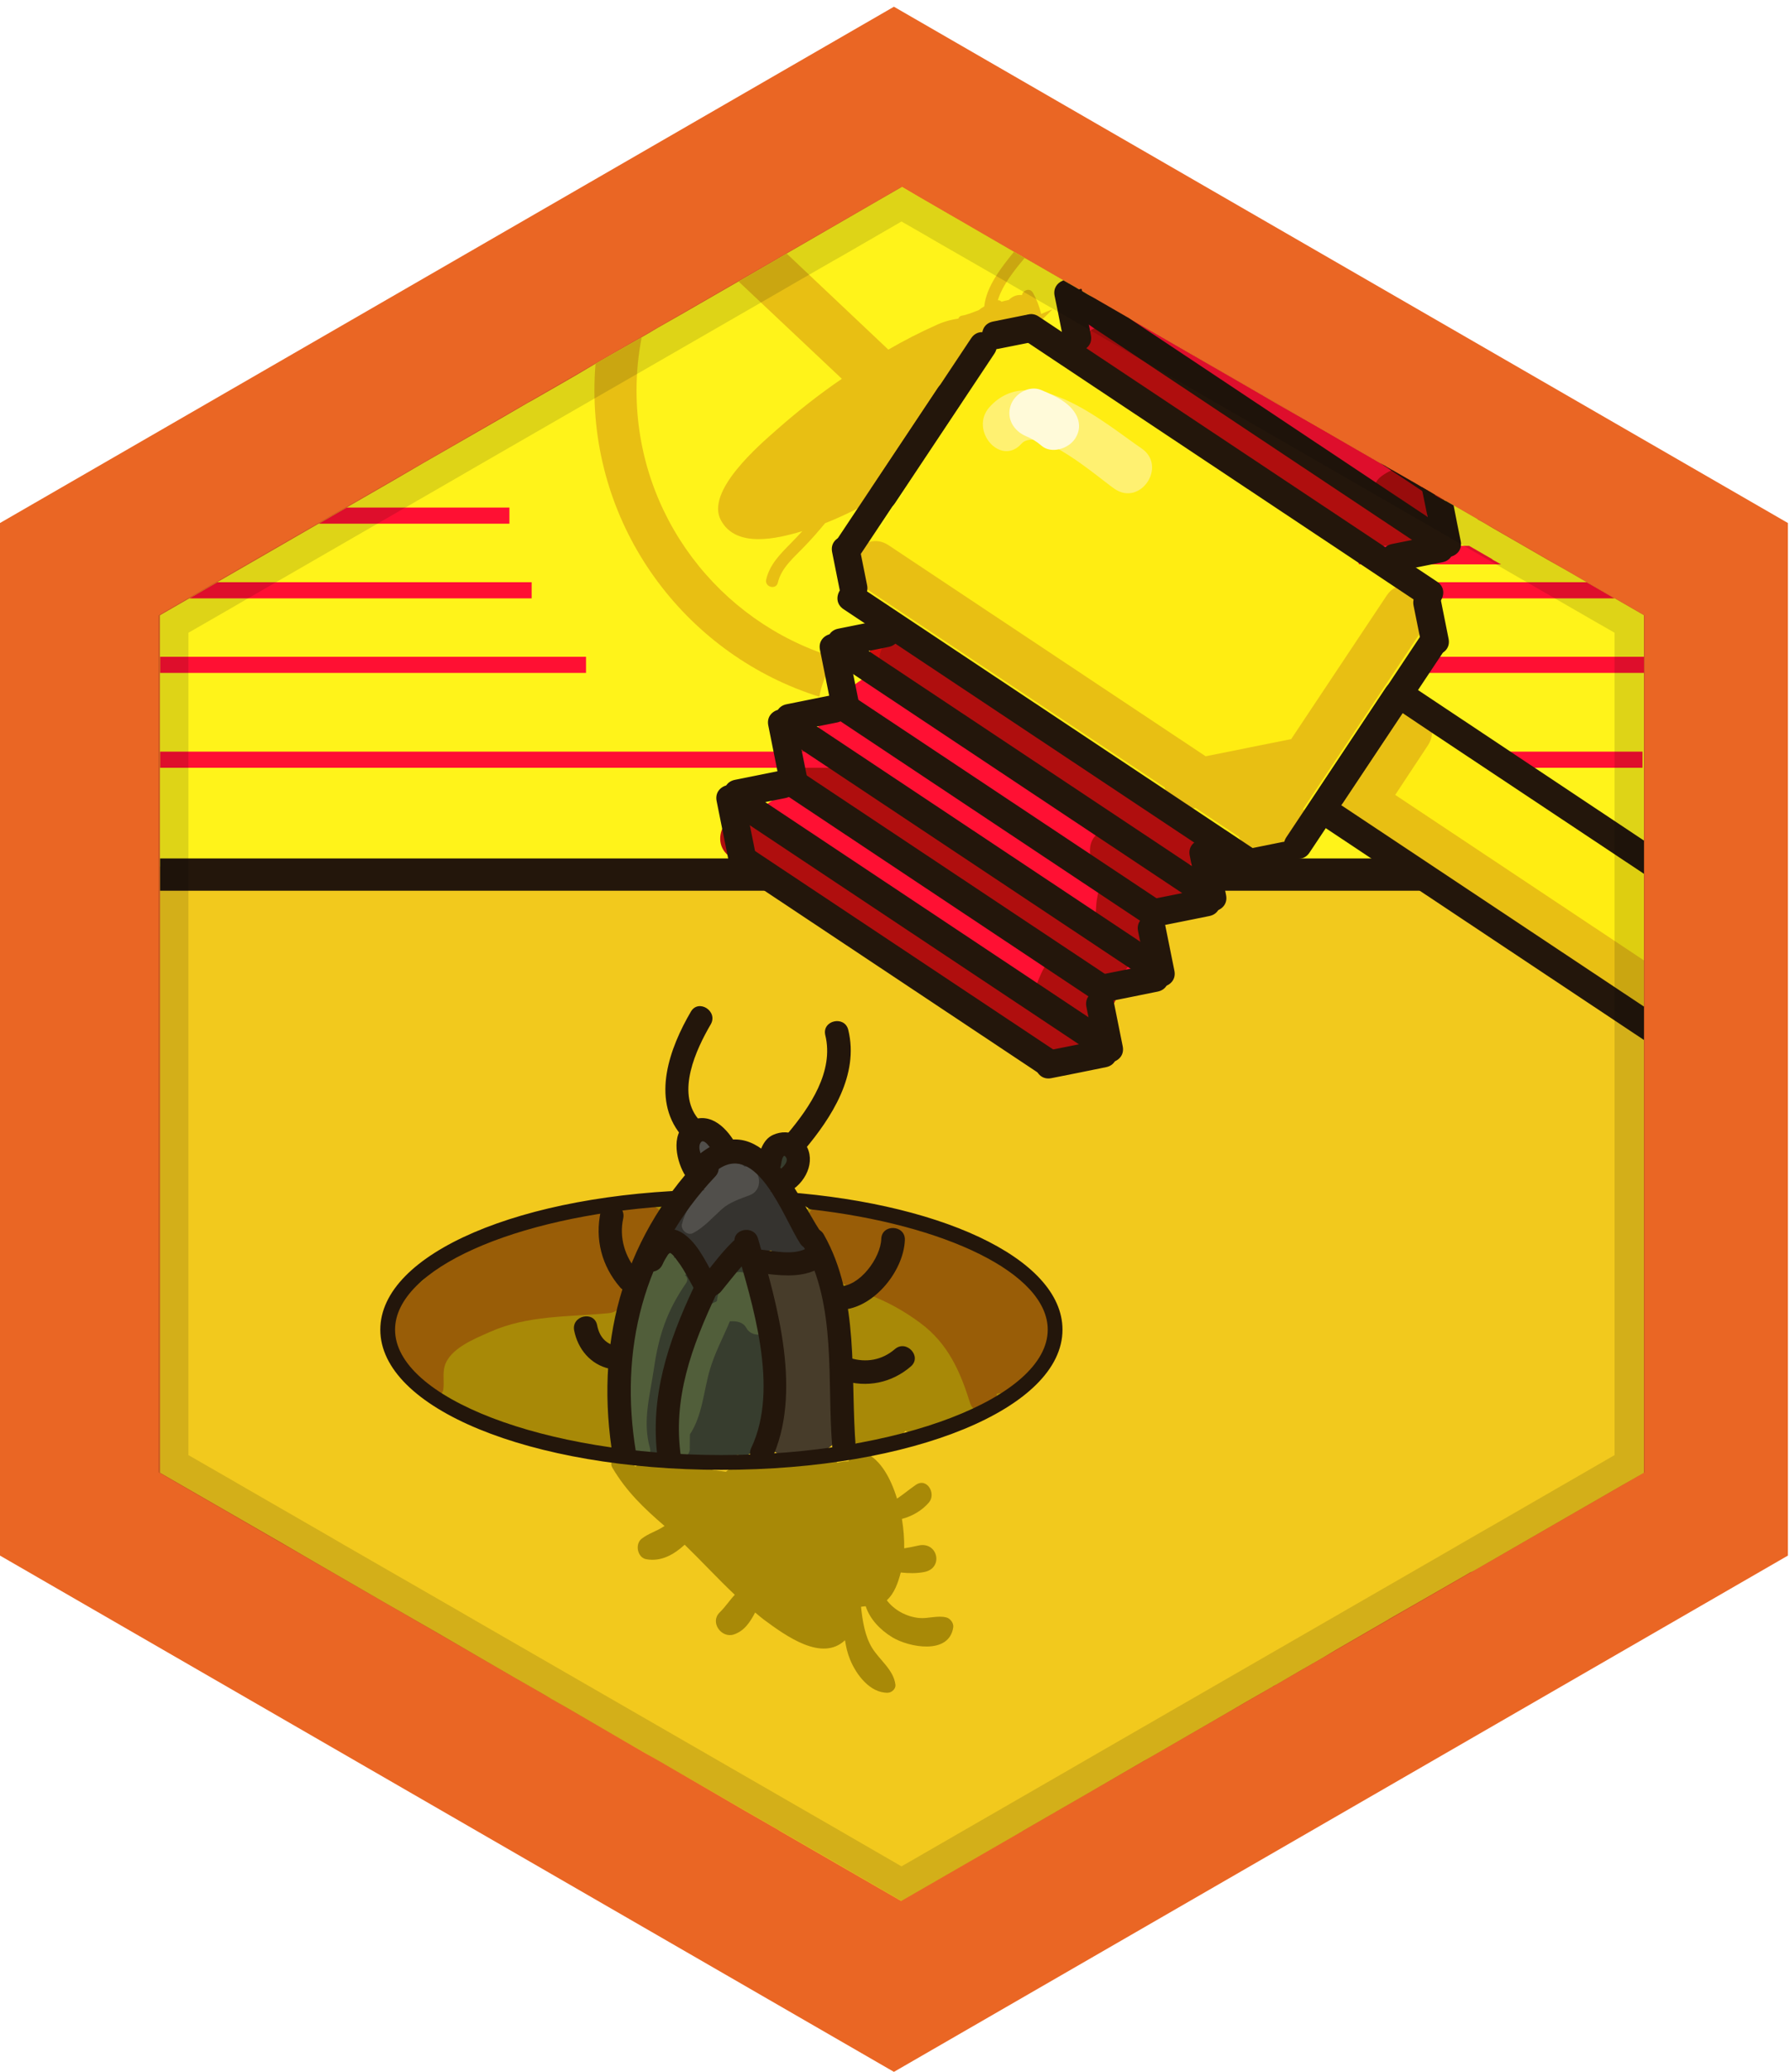 <svg enable-background="new 0 0 110.979 128.417" height="128.417" viewBox="0 0 110.979 128.417" width="110.979" xmlns="http://www.w3.org/2000/svg"><path d="m110.849 96.417-55.426 32-55.423-32v-64l55.423-32 55.426 32z" fill="#ea6624"/><path d="m101.923 38.139v53.14l-.01.01-1.42.81-6.28 3.62-2.72 1.57-.24.13-.13.05-.11.07-3.029 1.74-1.87 1.069-.04.03-3.25 1.88-.87.521-1.38.79-1.46.85-.181.09-.02.021-1.71.979-.96.561-4.62 2.67-.63.359-.061.03-3.5 2.03-4.04 2.33-.01.01-.43.25-7.08 4.08-7.57-4.37-.04-.03-2.07-1.189-5.36-3.11-.69-.39-.13-.07-4.96-2.88-.39-.22-.49-.28-.33-.2-1.85-1.06-.57-.33-1.71-.99-2.51-1.46-2.91-1.67-.09-.05-4.67-2.7-2.11-1.23-7.5-4.319v-53.14l14.33-8.27 1.99-1.16 4.93-2.83 1.58-.92.17-.09 1.66-.95 1.16-.67 1.54-.91.52-.3 2.28-1.3.69-.41 1.46-.83 5.72-3.3.46-.27 6.07-3.51 1.44-.83 1.061.62 6.489 3.75 2.431 1.4.029.02.631.36.34.2.18.1.37.22.18.1.25.14.12.07 1.99 1.15 8.01 4.62 1.04.61 2.3 1.31.87.5 1.521.88 1.369.79.431.25c.01 0 .02.01.03.02l.34.19.09.06.31.18 1.5.86.34.2.86.5h.01l.301.17.239.14.57.33 1.46.84.04.03v.01l.26.14.66.39 1.46.84 1.94 1.12.779.44.44.25 1.939 1.12z" fill="#f2c91d"/><path d="m101.923 38.139v15.569h-92v-15.569l1.821-1.051 1.73-1 6.29-3.63 1.73-1 2.759-1.589 1.991-1.161 4.929-2.83 1.58-.92.17-.089 1.66-.951 1.161-.669 1.179-.701.361-.21.52-.299 1.98-1.13.299-.171.69-.409 1.46-.83 3.56-2.05 2.161-1.25.46-.27.359-.211 5.71-3.3 1.44-.83 1.061.62 5.88 3.4.609.35.051.03 4.059 2.341.831.48 5.41 3.12 2.75 1.59 1.429.819 1.04.611 2.3 1.309.87.5 1.521.881 1.369.79.801.46.09.06 1.809 1.039 2.55 1.47 1.23.71.041.031v.009l.259.141.191.109.469.28 1.46.841 1.941 1.12.779.44.441.25 1.21.699.729.42 1 .58z" fill="#fff31a"/><path d="m65.006 82.719c.021-.074.027-.155.037-.235.01-.091.014-.181.018-.272 0-.024.006-.042.004-.066-.002-.038-.012-.08-.018-.119-.004-.221 0-.441-.041-.662-.053-.284-.162-.503-.301-.682-.361-.863-.988-1.611-1.912-1.689-1.279-1.233-2.734-2.258-4.441-2.907-.334-.128-.619-.115-.881-.051-.971-.442-2.004-.71-3.064-.697-.205.002-.369.058-.533.113-.158-.061-.309-.143-.473-.19-.152-.047-.285-.032-.42-.037-.006-.007-.016-.015-.023-.021-.025-.025-.053-.035-.078-.053-.047-.082-.1-.162-.166-.24-.902-1.311-3.389-.431-2.925 1.417.064.268.211.489.389.686.089.125.194.239.323.335.047.063.063.129.125.189.023.021.047.047.07.068.366.366.78.499 1.178.479.006.005.008.013.016.02.105 1.945.359 3.88.385 5.829.006.537.225.937.541 1.204v.009c-.029.197-.068.397-.102.596-.016.104-.033.155-.049.215-.176.32-.254.709-.125 1.167.01.033.02.07.029.103.027.105.076.197.123.289-.037.225-.041.457.008.687-.057.43.049.888.4 1.301.023.027.045.056.068.081.748.876 2.49.479 2.738-.67.029-.025.072-.043.102-.072.045-.047.078-.1.121-.149.855.315 1.861.018 2.818-.428.66-.214 1.297-.565 1.822-.959.012-.006.027-.015.037-.021l-.002-.005c.111-.086.238-.168.338-.253.123-.106.219-.218.299-.334 1.88-.476 3.302-2.117 3.565-3.976z" fill="#a88907"/><path d="m39.524 74.225c-.097.042-.174.094-.263.137-.402-.167-.879-.157-1.369.168-.303.201-.614.384-.922.572-2.996.382-5.793 1.264-8.433 2.756-1.553.877-4.498 2.094-4.302 4.352.214 2.468 2.028 3.778 4.101 4.852 2.247 1.164 4.494 2.836 7.088 2.991.232.015.46-.043.673-.142.38.236.842.343 1.277.221.95-.26 1.279-1.14 1.154-2.029-.023-.161-.046-.322-.069-.481-.06-.418-.362-.733-.729-.938.191-1.625.241-3.267.567-4.867.139-.688 1.339-4.091 2.103-4.406 1.94-.802 1.092-3.998-.876-3.186z" fill="#a88907"/><path d="m61.92 78.385c-.057-.286-.215-.555-.539-.709-.738-.347-3.166-1.52-5.029-1.758-1.021-.452-2.066-.796-3.043-.984-.348-.065-.611.029-.809.194-.396-.142-.795-.28-1.189-.438-.865-.346-1.734.928-.876 1.453.025.016.05.034.075.05.002.163.054.332.188.49.305.357.579.693.821 1.05.137.378.295.755.479 1.116-.102.181-.115.401.082.561.541.44 1.162.603 1.813.848 1.152.433 2.188 1.016 3.174 1.749 1.721 1.28 2.467 3.003 3.086 4.974.26.83 1.611.542 1.652-.275.006-.109-.012-.214-.012-.322.068-.003.137-.021.207-.041.006.011.016.023.021.035l.324-.073c.6.16 1.014-.254 1.084-.778.676-.228 1.348-.746 1.762-1.348 1.679-2.44-.966-4.485-3.271-5.794z" fill="#995d07"/><path d="m40.655 74.83c-.486-.317-.989-.283-1.475-.059-.205-.189-.471-.318-.772-.296-2.981.238-6.153 1.715-8.95 2.685-1.165.405-2.504 1.132-3.209 2.175-.002.003-.004.006-.006.011-1.878 1.353-2.435 3.573-1.025 6.142.239.435.694.628 1.103.573.121.132.26.258.445.367.287.172.667.054.718-.308.067-.493-.051-.972.087-1.447.317-1.094 1.851-1.692 2.808-2.119 2.345-1.046 4.863-.922 7.344-1.161 1.142-.109 1.157-1.471.426-2.021.178-.024.354-.078.505-.186.887-.634 3.851-3.15 2.001-4.356z" fill="#995d07"/><path d="m51.946 85.74c.074-1.154-.154-2.418-.588-3.544.006-.063 0-.129.008-.192.09-1.257.881-3.415-.602-4.138-.974-.474-2.456.298-3.1 1.011-.155.169-.195.403-.2.645-.141.242-.204.537-.101.817.096.263.216.453.348.607.016.029.03.062.047.092.37 1.373.669 2.594.707 4.103.004.169.052.303.117.417-.025.342-.04.687-.044 1.031-.101.642-.286 1.268-.537 1.882-.014.021-.037.034-.049.056-.106.206-.144.387-.184.614-.027.155-.005.28.037.396-.003.336.294.563.617.598.176.298.521.499.979.37 1.642-.454 2.859-.798 2.812-2.731-.013-.679-.132-1.356-.267-2.034z" fill="#473c2a"/><path d="m50.309 76.973c-.575-1.501-1.824-3.557-3.419-4.553-.344-.473-.877-.714-1.644-.561-.064-.004-.125-.03-.191-.03-.407-.004-.831.289-.976.684-1.268.72-2.38 2.705-2.343 3.772.019.559.454.849.933.883.065.221.146.44.266.625.02.229.1.451.312.628.462.385.803.431 1.374.252.168-.054.296-.142.404-.243.15.05.3.099.458.138.488.127.99-.239 1.135-.698.382-.124.767-.252 1.159-.364.184.104.369.206.574.295.035.04.063.09.099.131.736.874 2.312.223 1.859-.959z" fill="#35332f"/><path d="m47.84 82.861c-.15-.64-.287-1.281-.439-1.92-.173-.727-.859-1.79-.909-2.49-.009-1.148-1.792-1.187-1.781-.038l-.102.846c-.207.053-.401.155-.527.366-.156.263-.274.537-.399.809-.032-1.148-.553-2.387-1.774-2.598-.213-.229-.582-.322-.825-.064-.058.061-.073.126-.115.188-1.207.577-1.537 2.745-1.707 3.823-.273 1.744-1.095 4.694-.392 6.604-.109.104-.198.236-.243.41-.021.077-.041.155-.062.232-.067.263.083.659.316.804.879.542 1.664.616 2.652.331.113.267.339.476.685.482 1.219.022 2.37-.173 3.526-.463.282.097.606.063.869-.165.049-.043.086-.091.132-.134.148-.077.263-.192.336-.34 1.017-1.181 1.221-2.664 1.144-4.263-.04-.818-.201-1.624-.385-2.42zm-5.436 1.915c-.036.16-.08.319-.125.479.137-1.256.135-2.564.138-3.786.28.176.583.182.838.032-.36 1.06-.597 2.161-.851 3.275z" fill="#373d2e"/><path d="m48.763 71.43c.125.009.252.021.376.03-.2-.283-.647-.224-.833.035-1.207 1.684.554 1.569.931 1.229.147-.134.237-.324.244-.525.014-.392-.312-.769-.718-.769z" fill="#373d2e"/><path d="m43.693 70.584c-.059.012-.117.022-.176.037-.131.025-.415.169-.407.34.072 1.635 1.398 1.054 1.339.275-.03-.403-.372-.652-.756-.652z" fill="#373d2e"/><path d="m47.241 80.926c.119-.143.177-.338.103-.588-.096-.308-.222-.555-.379-.838-.134-.245-.353-.329-.565-.305-.044-.164-.183-.313-.366-.339-.981-.14-1.408.825-1.572 1.64-.007.037-.001.067.002.1-.017.025-.034.05-.051.076-.44.185-.867.409-1.243.586-.54.257-.2.985.3 1.019-.463.894-.868 1.818-1.199 2.729-.439 1.207-.468 2.256-.456 3.365-.064.077-.115.169-.127.292-.002.029-.005.058-.008.087-.018.177.045.295.138.381.003.232.008.458.006.703-.008.684 1.023.596.939-.104.004-.275.008-.55.011-.825.771-1.164.846-2.656 1.229-3.984.307-1.058.829-2.021 1.248-3.023.44-.03.834.053 1.03.424.309.585 1.408.553 1.394-.237-.009-.489-.166-.874-.434-1.159z" fill="#515e3a"/><path d="m42.195 77.779c-.149.054-.281.131-.413.207.002-.009.006-.017.008-.024.049-.2-.147-.43-.358-.314-.295.164-.554.375-.794.607-.179.133-.331.305-.447.492-1.103 1.416-1.569 3.524-1.885 5.147-.209 1.072-.523 3.876.434 4.998.03.456.09.91.211 1.351.247.89 1.58.366 1.337-.516-.46-1.664.011-3.226.252-4.881.302-2.084.802-3.581 2.002-5.325.132-.192.063-.375-.082-.489.035-.014.065-.039.101-.049.776-.248.392-1.483-.366-1.204z" fill="#515e3a"/><path d="m46.154 72.303c-.042-.035-.074-.086-.127-.108-.99-.416-2.17.327-2.564 1.257-.069.163-.071.331-.037.489-.53.517-.948 1.139-1.146 1.932-.087.354.353.734.686.558.687-.362 1.213-.971 1.787-1.487.49-.439 1.125-.632 1.727-.864 1.017-.393.568-1.919-.326-1.777z" fill="#514f4b"/><path d="m43.939 70.557c-.86 0-.946 1.339-.078 1.339.861 0 .948-1.339.078-1.339z" fill="#514f4b"/><path d="m58.678 100.252c-.553-.145-1.133.088-1.701.032-.77-.075-1.531-.481-1.996-1.098.475-.43.703-1.101.865-1.72.49.051.984.064 1.467-.033 1.207-.24.834-1.91-.371-1.639-.297.068-.588.128-.883.173.01-.563-.035-1.187-.141-1.823.645-.166 1.256-.527 1.676-1.02.465-.546-.123-1.564-.811-1.092-.418.289-.775.591-1.168.855-.389-1.272-1.018-2.396-1.92-2.811-.525-.237-.936.069-1.082.491-.227.003-.457.036-.688.095-.182-.161-.398-.281-.709-.269-.832.032-1.793-.197-2.638-.024-.944.19-1.856.485-2.827.532-.312.013-.55.146-.74.317-.265-.034-.529-.073-.793-.106-.367-.099-.737-.168-1.107-.218-.06-.044-.118-.088-.178-.131-.347-.256-.797-.204-1.116.017-.618-.029-1.242-.041-1.878-.056-.22-.008-.396.07-.547.178-.178-.174-.372-.345-.545-.521-.407-.416-1.196.061-.875.599.884 1.486 1.945 2.492 3.229 3.602l-.053.034c-.447.296-.945.426-1.372.761-.419.328-.258 1.166.289 1.264.925.168 1.718-.285 2.385-.898 1.054 1.023 2.04 2.095 3.107 3.104-.309.322-.568.732-.943 1.1-.614.6.109 1.61.878 1.36.66-.216 1.019-.773 1.326-1.363.17.137.33.283.505.415 1.449 1.077 3.646 2.646 5.066 1.304.064.403.152.805.318 1.204.381.934 1.234 2.068 2.33 2.051.246-.005.512-.239.479-.503-.121-.929-.967-1.506-1.443-2.272-.457-.743-.596-1.689-.691-2.552.092-.018.193-.029.293-.034.254.798.904 1.471 1.645 1.922 1.031.627 3.529 1.11 3.781-.618.036-.258-.181-.546-.423-.609z" fill="#a88907"/><path d="m67.218 63.348c.246-.105.467-.265.612-.532.227-.409.432-.824.64-1.24.549.124 1.144-.023 1.502-.615.411-.685.79-1.386 1.165-2.091.365-.57.717-1.149 1.05-1.75.111-.198.164-.404.188-.605.385-.724.775-1.445 1.198-2.15.638-.572.82-1.721.063-2.349-.03-.046-.045-.095-.079-.14-.666-.869-1.472-1.394-2.395-1.808-.026-.164-.06-.328-.16-.502-.702-1.243-1.933-2.063-3.401-1.753-.022.004-.031.019-.055.023-.373-.288-.754-.567-1.147-.834-.801-.776-1.625-1.501-2.496-2.166-1.724-1.678-3.495-3.23-5.986-4.044-.07-.023-.131-.015-.2-.03-.603-.322-1.231-.578-1.994-.752-1.123-.258-2.12.541-1.947 1.728.005.034.011.055.016.087-.085.054-.156.143-.231.218-1.035.666-1.336.935-1.692 2.058-.664.276-1.218.932-1.608 1.69-.981.86-1.438 1.993-.932 3.317-.078.033-.151.074-.228.111-.094 0-.19-.001-.271.021-.592.164-.97.343-1.451.731-.021.015-.026.037-.045.054-.665.368-1.155 1.243-.87 2.058.106.401.273.775.498 1.123.249.46.644.714 1.065.79.709.686 1.492 1.27 2.308 1.823.733.668 1.567 1.186 2.462 1.63l.042.027.002-.006c.121.06.238.125.36.183.054.025.103.018.156.036.618.425 1.258.817 1.928 1.171.021.032.021.065.046.097 1.405 1.701 3.29 2.286 5.194 3.096.826.702 1.628 1.277 2.112 1.604.283.19.588.235.881.209.186.149.406.251.648.305.157.319.309.636.407.98.611 1.767 2.941.578 2.831-.959-.023-.299-.093-.577-.186-.844z" fill="#ff1033"/><path d="m89.374 31.349c0 .44-.07.82-.19 1.14-.1.27-.239.51-.399.73-.01.02-.021.03-.03.04-.17.22-.37.42-.59.61h-.01c-.16.15-.33.29-.511.42-.17.15-.35.28-.54.44-.05.03-.1.08-.159.12-.11.08-.23.16-.37.21-.07.04-.141.07-.221.08-.14.05-.289.08-.43.08-.28.01-.57-.07-.8-.26-.37-.3-.74-.61-1.09-.94-.9-.8-1.75-1.64-2.62-2.47-.25 0-.51-.05-.76-.24-.91-.66-1.66-1.4-2.33-2.18-.07-.02-.13-.04-.2-.08-.23.25-.53.43-.85.47-.221.05-.45.03-.681-.06-2.359-.93-4.13-2.69-5.97-4.36-.09-.09-.19-.18-.28-.26-.069-.06-.09-.12-.14-.17-.04-.04-.08-.08-.13-.12-.34-.35-.42-.79-.33-1.2-.01-.01-.03-.02-.03-.03-.09-.05-.18-.07-.27-.15-.181-.15-.351-.29-.521-.44-.45.01-.92-.16-1.28-.47-.159-.15-.329-.3-.489-.45-.03-.03-.061-.05-.07-.08-.09-.08-.15-.17-.19-.27-.04-.08-.069-.16-.079-.24-.101-.44.06-.93.329-1.3 0-.01-.01-.03-.01-.04-.09-.32-.069-.68.12-1.01.03-.09.09-.18.17-.27.04-.06.101-.13.16-.19.02-.02.03-.03.05-.05l.25.14.12.07 1.99 1.15 8.01 4.62 1.04.61 2.3 1.31.87.5 1.521.88 1.369.79.431.25c.01 0 .02.01.03.02l.34.19.09.06.31.18 1.5.86.34.2.86.5h.01l.301.17c.029.12.05.24.05.37.009.04.009.08.009.12z" fill="#ff1033"/><path d="m88.02 37.233-19.932-13.262c-.183-.262-.445-.406-.729-.486l-1.522-1.013c-.306-.204-.606-.249-.893-.229.032-.071.073-.136.103-.211.415-1.072-.659-2.163-1.729-1.947-1.466.294-2.679 2.301-3.533 3.418-1.356 1.777-2.461 3.745-3.684 5.612-.339.518-.294 1.028-.067 1.447-.062.111-.138.212-.191.325-.173.11-.329.257-.445.475-.094.175-.173.329-.248.476-.164.264-.329.526-.493.791-.416.11-.765.411-.896.951-.053.214-.091.396-.124.569-.32.331-.513.799-.446 1.322.03.339.089.672.172 1.001.111.508.489.993 1.006 1.136.083.022.166.045.248.066.03.008.055.002.084.009.096.259.251.507.545.703.355.236.706.292 1.027.231.23.372.599.61.994.712.105.233.256.458.522.636l18.677 12.425c.237.159.478.221.709.238.616.598 1.679.76 2.294-.164l8.461-12.716c.803-.535 1.137-1.819.09-2.515z" fill="#ffed12"/><path d="m101.923 53.829v8.82l-17.68-11.75c-.24-.17-.391-.37-.5-.59-.68-.39-1.11-1.24-.54-2.09l.3-.46c.13-.19.28-.33.44-.43.13-.55.43-1.07.77-1.58-.07-.56.15-1.15.8-1.49.29-.14.57-.29.86-.44.55-.28 1.43-.17 1.8.37.24.34.41.69.58 1.04h.021c.67-.15 1.369.33 1.659.96z" fill="#ffed12"/><path d="m80.781 50.155 7.694-11.564c1.077-1.617-1.432-3.287-2.508-1.669l-5.913 8.887c-1.769.355-3.535.71-5.304 1.066l-19.653-13.077c-1.618-1.076-3.288 1.432-1.669 2.508l18.787 12.501c.107.785.733 1.502 1.733 1.302l.172-.035 2.686 1.786c.32.716 1.195 1.151 1.949.852.318.093.639.168.975.168 1.567.003 1.989-1.978 1.051-2.725z" fill="#e8bf13"/><path d="m101.923 59.528v3.62l-17.96-11.95c-.36-.12-.68-.36-.89-.68-.07-.08-.141-.16-.181-.24-.04-.05-.069-.1-.09-.16-.08-.17-.12-.35-.12-.53-.01-.61.391-1.2.95-1.45l2.391-3.6c.18-.27.399-.44.63-.54.16-.07.319-.1.489-.11h.021c.82-.02 1.64.68 1.62 1.53 0 .25-.08.52-.26.79l-2.021 3.06z" fill="#e8bf13"/><path d="m74.351 51.321-18.11-12.049c-1.618-1.076-3.288 1.433-1.669 2.508l18.108 12.049c1.618 1.076 3.287-1.432 1.671-2.508z" fill="#d30d0d"/><path d="m73.318 53.714c1.184-.154 1.974-1.878.692-2.731l-17.168-11.424c-1.619-1.077-3.287 1.431-1.669 2.508l12.877 8.568c.135.326.179.66.037 1.015-.692.494-.62 1.53-.149 2.125.195.249.306.539.398.835-.148.338-.271.725-.341 1.213-.066.479-.038 1.189-.205 1.766l-16.531-11c-1.619-1.077-3.287 1.431-1.669 2.508l15.536 10.337c-.6.648-.843 1.67-1.21 2.473l-16.936-11.267c-1.617-1.076-3.287 1.432-1.668 2.508l17.773 11.827c.053.067.106.133.17.189.136.361.421.669.92.811 1.764.491 2.63-.734 3.435-2.044.815-.66 1.467-1.504 1.808-2.576.096-.299.074-.586-.007-.855.575-.496.894-1.156 1.186-1.875.203-.503.245-1.365.307-1.898.007-.06.016-.1.023-.149.487-.026.988-.105 1.565-.069 1.582.105 2.114-2.104.826-2.795z" fill="#af0e0e"/><path d="m89.553 30.999c-.05.08-.12.16-.189.23-.19.2-.431.33-.71.35-.051.01-.101.01-.15.01-.01.11-.01.21-.02.32-.011.03-.011.06-.021.1 0 .02 0 .04-.01.06-.08.38-.24.72-.39 1.08-.04.08-.07.16-.101.24-.04.07-.07.14-.09.22 0 0-.01.03-.021.06-.02.07-.05.19-.069.22 0-.01 0-.04.01-.09-.02.18-.07.35-.15.49-.09.22-.239.39-.409.52-.19.15-.41.25-.65.3-.08.01-.15.03-.23.03-.18.01-.359 0-.529-.04h-.01c-.25-.05-.48-.17-.66-.34 0 0 0 0-.011 0l-1.109-.74-6.76-4.5-6.65-4.42-3.12-2.08c-.49-.33-.68-.79-.65-1.24 0-.11.011-.22.04-.32.011-.05.03-.1.051-.15.12-.33.35-.62.64-.8.08-.07.17-.12.27-.15.391-.17.86-.16 1.32.15l16.08 10.7c-.17-.42-.17-.91.05-1.3.08-.15.19-.28.34-.39.2-.15.4-.26.61-.36.021-.01.03-.02.05-.03l1.5.86.34.2.86.5h.01l.301.17z" fill="#af0e0e"/><path d="m70.776 27.794c-2.245-1.532-6.804-5.479-9.424-2.565-1.282 1.427.682 3.716 1.977 2.275 1.059-1.179 4.819 2.146 5.778 2.799 1.606 1.096 3.273-1.414 1.669-2.509z" fill="#fff171"/><path d="m66.229 25.108c-.483-.425-1.076-.684-1.668-.932-.758-.32-1.66.228-1.903.959-.272.826.203 1.585.959 1.903.355.149.652.324.944.579.619.543 1.68.196 2.088-.42.501-.751.198-1.547-.42-2.089z" fill="#fffad9"/><path d="m86.59 53.208 2.826 2h-14.052v-.62c-.006-.39-.047-.75-.106-1.09.007-.09 0-.19.007-.29z" fill="#23160b"/><path d="m45.194 53.208c-.04.66 2.896 1.33 2.89 2h-38.161v-2z" fill="#23160b"/><path d="m47.727 73.821c.894.248 1.742.615 2.49 1.131 8.399.945 14.741 3.977 14.741 7.463 0 4.213-9.266 7.771-20.232 7.771-10.968 0-20.232-3.559-20.232-7.771 0-3.767 7.409-7.003 16.813-7.648.736-.46 1.542-.809 2.403-1.02-11.364.212-20.131 3.938-20.131 8.668 0 4.87 9.289 8.688 21.147 8.688 11.857 0 21.148-3.817 21.148-8.688 0-4.454-7.762-8.011-18.147-8.594z" fill="#23160b"/><path d="m38.079 90.542c.434-.104.882-.158 1.341-.179.026-.098.033-.208.014-.327-1.063-6.36.438-12.394 4.914-17.119.645-.683-.34-1.763-.988-1.077-4.848 5.122-6.505 11.622-5.349 18.526.011.073.042.122.068.176z" fill="#23160b"/><path d="m53.061 89.764c-.361-4.376.266-9.279-1.986-13.248-.461-.817-1.755-.14-1.29.684 2.11 3.726 1.475 8.387 1.815 12.504.076.925 1.537.998 1.461.06z" fill="#23160b"/><path d="m41.078 78.368c.095-.213.201-.397.327-.587.09-.136.211-.118.066-.15.224.048.419.376.546.54.467.609.775 1.338 1.186 1.984.501.79 1.798.114 1.291-.684-.621-.975-1.073-2.203-2.015-2.929-1.279-.984-2.291.257-2.792 1.38-.384.86 1.013 1.294 1.391.446z" fill="#23160b"/><path d="m44.714 80.036c.643-.778 1.23-1.597 1.991-2.268.707-.626-.284-1.699-.989-1.075-.853.753-1.512 1.68-2.232 2.554-.601.726.639 1.503 1.23.789z" fill="#23160b"/><path d="m45.571 77.092c1.084 3.691 2.763 8.955 1.009 12.642-.4.842.827 1.636 1.23.787 1.968-4.137.404-9.607-.815-13.757-.265-.9-1.69-.578-1.424.328z" fill="#23160b"/><path d="m42.152 90.77c.061-.125.099-.267.073-.434-.55-3.622.669-6.898 2.188-10.122.402-.853-.995-1.286-1.39-.447-1.62 3.436-2.758 6.853-2.244 10.665.473.071.93.181 1.373.338z" fill="#23160b"/><path d="m48.433 72.144c.021-.142.057-.431.196-.517-.07.04-.004-.004.028.021.314.273-.047.63-.267.826-.709.627.283 1.702.989 1.078.971-.859 1.221-2.304.063-3.128-.446-.318-1.019-.298-1.499-.088-.664.289-.879 1.106-.971 1.746-.137.934 1.327.983 1.461.062z" fill="#23160b"/><path d="m44.424 72.555c2.496-1.916 4.16 2.954 5.183 4.515.511.782 1.809.106 1.292-.684-1.667-2.543-3.663-7.823-7.464-4.907-.75.574.246 1.643.989 1.076z" fill="#23160b"/><path d="m51.956 81.185c2.082.063 4.076-2.341 4.145-4.334.029-.941-1.428-1.005-1.463-.062-.039 1.181-1.348 2.974-2.619 2.937-.944-.029-1.005 1.433-.063 1.459z" fill="#23160b"/><path d="m52.249 85.559c1.502.469 3.031.161 4.221-.864.715-.614-.273-1.688-.988-1.075-.799.687-1.787.859-2.783.548-.904-.281-1.347 1.11-.45 1.391z" fill="#23160b"/><path d="m39.532 78.811c-.788-.905-1.153-2.103-.894-3.287.199-.916-1.19-1.365-1.391-.447-.376 1.714.054 3.396 1.21 4.725.619.712 1.692-.281 1.075-.991z" fill="#23160b"/><path d="m38.225 83.443c-.702-.16-1.065-.611-1.203-1.304-.183-.926-1.606-.597-1.424.327.228 1.15 1.01 2.103 2.18 2.367.912.209 1.365-1.181.447-1.39z" fill="#23160b"/><path d="m43.707 72.065c-.162-.286-.529-.952-.238-1.279.259-.288.875.827.938.949.438.832 1.73.151 1.292-.684-.558-1.057-1.601-2.188-2.893-1.58-1.25.588-.923 2.338-.391 3.276.462.82 1.756.14 1.292-.682z" fill="#23160b"/><path d="m42.833 62.705c-1.303 2.228-2.464 5.366-.63 7.622.595.734 1.667-.263 1.075-.99-1.345-1.654-.133-4.271.786-5.845.474-.815-.756-1.604-1.231-.787z" fill="#23160b"/><path d="m49.837 71.315c1.726-2.047 3.437-4.689 2.755-7.481-.225-.915-1.646-.591-1.424.328.547 2.234-.945 4.444-2.319 6.079-.6.71.383 1.796.988 1.074z" fill="#23160b"/><path d="m47.114 78.912c1.19.129 2.36.312 3.485-.198.861-.391.173-1.678-.685-1.291-.832.375-1.866.122-2.738.029-.938-.102-.994 1.361-.062 1.46z" fill="#23160b"/><path d="m55.202 30.347c1.617-3.908 3.728-7.474 6.943-9.357 1.61-.943 1.699-.389 2.819-1.525.093-.094.188-.194.285-.293-.232.094-.469.182-.696.288-.12-.48-.29-.93-.51-1.31-.19-.34-.64-.16-.68.14-.33-.04-.601.09-.82.3-.15.03-.3.07-.45.11-.06-.06-.14-.1-.229-.09.29-.96 1.08-1.92 1.66-2.62l-.051-.03-.609-.35c-.73.9-1.721 2.14-1.84 3.38-.12.07-.23.14-.341.23-.43.17-.8.31-1.029.34-.13.02-.21.1-.24.19-.46.06-.94.2-1.37.4-1.01.45-2 .96-2.97 1.52-.99.55-1.95 1.16-2.88 1.81-1.41.96-2.75 2.02-4.02 3.14-1.07.94-4.45 3.82-3.48 5.62.93 1.74 3.43 1.17 5.05.68-.24.26-.49.53-.74.78-.64.65-1.29 1.3-1.5 2.22-.11.47.61.66.72.2.22-.95 1.03-1.59 1.67-2.27.44-.45.86-.94 1.26-1.42 1.306-.513 2.705-1.227 4.048-2.083z" fill="#e8bf13"/><path d="m51.078 42.179c.182-.468.361-.964.54-1.473-7.034-2.184-12.154-8.754-12.154-16.498 0-1.13.11-2.23.32-3.3l-1.98 1.13-.52.3-.36.21c-.05.55-.07 1.1-.07 1.66 0 8.898 5.874 16.451 13.948 18.978.05-.322.139-.658.276-1.007z" fill="#e8bf13"/><path d="m56.496 27.542c.531-1.023 1.119-1.986 1.765-2.875l-3.187-2.999-6.3-5.95-.36.21-.46.27-2.16 1.25 6.4 6.03z" fill="#e8bf13"/><path d="m9.923 40.708h26.41v1h-26.41z" fill="#ff1033"/><path d="m91.575 46.588c.26.173.521.352.78.547.188.141.356.297.525.453h8.953v-1z" fill="#ff1033"/><path d="m62.632 46.588h-52.709v1h53.29c-.239-.305-.429-.642-.581-1z" fill="#ff1033"/><path d="m32.963 36.088v1h-21.219l1.73-1z" fill="#ff1033"/><path d="m31.583 31.458v1h-11.819l1.73-1z" fill="#ff1033"/><path d="m87.943 40.708c.045.332.051.666.03 1h13.95v-1z" fill="#ff1033"/><path d="m89.111 37.088h10.992l-1-.58-.729-.42h-9.606c.15.319.265.653.343 1z" fill="#ff1033"/><path d="m84.262 34.982h8.801l-.219-.126-.299-.161v-.011l-.045-.036-1.415-.816h-7.485c.281.346.498.735.662 1.15z" fill="#ff1033"/><g fill="#23160b"><path d="m44.43 49.649c.24 1.196.481 2.391.721 3.587.22 1.09 1.911.75 1.69-.342-.241-1.195-.48-2.39-.721-3.585-.218-1.09-1.909-.751-1.69.34z"/><path d="m45.678 54.063c6.267 4.169 12.534 8.339 18.8 12.507.926.617 1.88-.817.954-1.434-.084-.057-.17-.113-.256-.17-.927-.617-1.882.816-.954 1.434.084.058.169.114.256.17.926.617 1.88-.817.954-1.434-6.265-4.169-12.533-8.339-18.799-12.509-.925-.616-1.881.82-.955 1.436z"/><path d="m65.187 66.825c1.131-.226 2.262-.444 3.389-.681 1.09-.224.753-1.9-.339-1.688-.035.004-.068.014-.103.019-1.091.218-.75 1.908.341 1.692.035-.007.066-.015.101-.023-.112-.563-.227-1.126-.339-1.688-1.129.231-2.26.454-3.39.68-1.091.219-.751 1.908.34 1.689z"/><path d="m69.608 64.852c-.186-.93-.374-1.859-.561-2.79-.22-1.092-1.91-.75-1.691.34.188.93.374 1.862.562 2.79.22 1.091 1.91.751 1.69-.34z"/><path d="m45.903 50.026c.93-.187 1.861-.374 2.789-.561 1.092-.218.752-1.91-.339-1.69-.333.066-.665.133-.995.2-1.093.218-.752 1.91.338 1.69.331-.065.664-.132.995-.2-.113-.563-.226-1.126-.339-1.69-.93.186-1.859.373-2.79.561-1.089.22-.75 1.909.341 1.69z"/><path d="m45.476 50.477c7.335 4.88 14.67 9.761 22.004 14.64.928.618 1.882-.817.955-1.434-.057-.039-.114-.077-.173-.113-.926-.619-1.88.816-.954 1.433.058.04.113.077.172.114.928.618 1.882-.817.955-1.434-7.334-4.881-14.67-9.762-22.004-14.642-.926-.616-1.881.82-.955 1.436z"/><path d="m47.633 44.963c.239 1.196.48 2.391.719 3.586.222 1.093 1.911.751 1.693-.339-.24-1.194-.48-2.391-.72-3.585-.221-1.092-1.91-.751-1.692.338z"/><path d="m48.88 49.377c6.267 4.17 12.533 8.339 18.8 12.511.927.615 1.883-.82.956-1.437-.086-.057-.171-.113-.256-.17-.927-.617-1.882.819-.954 1.436.084.057.169.112.254.171.927.615 1.883-.82.956-1.437-6.27-4.17-12.535-8.339-18.801-12.509-.924-.615-1.879.821-.955 1.435z"/><path d="m68.391 62.142c1.13-.229 2.261-.449 3.389-.683 1.09-.226.752-1.903-.339-1.689-.035.006-.067.014-.103.019-1.093.218-.751 1.91.341 1.691.033-.007.067-.012.101-.021-.111-.563-.227-1.126-.339-1.689-1.131.233-2.261.453-3.391.68-1.092.219-.751 1.911.341 1.692z"/><path d="m72.812 60.167c-.188-.93-.375-1.861-.562-2.789-.219-1.093-1.911-.753-1.691.337.189.932.375 1.862.562 2.789.221 1.093 1.909.753 1.691-.337z"/><path d="m49.107 45.34c.93-.186 1.86-.373 2.789-.56 1.093-.219.752-1.91-.339-1.69-.331.066-.664.132-.997.2-1.091.218-.75 1.909.341 1.689.331-.065.662-.132.995-.199-.113-.564-.226-1.127-.339-1.69-.929.186-1.858.373-2.79.561-1.091.219-.752 1.909.34 1.689z"/><path d="m48.68 45.791c7.335 4.881 14.669 9.761 22.003 14.64.926.617 1.882-.818.955-1.435-.056-.038-.113-.075-.172-.114-.927-.617-1.88.819-.954 1.436.058.038.113.077.171.113.926.617 1.882-.818.955-1.435-7.334-4.88-14.669-9.76-22.003-14.641-.926-.615-1.881.82-.955 1.436z"/><path d="m50.838 40.279c.24 1.195.479 2.392.72 3.586.217 1.092 1.909.752 1.69-.339-.24-1.195-.479-2.392-.722-3.586-.217-1.091-1.908-.753-1.688.339z"/><path d="m52.084 44.692c6.267 4.169 12.535 8.34 18.8 12.509.926.615 1.88-.82.956-1.436-.085-.057-.172-.115-.258-.172-.928-.616-1.882.819-.956 1.436.086.057.172.115.258.172.926.615 1.88-.82.956-1.436-6.266-4.169-12.535-8.339-18.802-12.509-.923-.614-1.878.821-.954 1.436z"/><path d="m71.594 57.456c1.13-.227 2.262-.448 3.389-.68 1.091-.226.753-1.905-.34-1.691-.033.007-.066.013-.101.021-1.093.217-.752 1.908.338 1.688.036-.005.069-.014.103-.019-.112-.565-.226-1.127-.34-1.691-1.129.233-2.259.453-3.39.681-1.091.219-.75 1.91.341 1.691z"/><path d="m76.016 55.481c-.188-.929-.376-1.858-.562-2.79-.219-1.09-1.911-.751-1.692.34.188.929.377 1.86.562 2.788.219 1.093 1.91.754 1.692-.338z"/><path d="m52.31 40.655c.93-.186 1.859-.373 2.789-.559 1.094-.221.752-1.911-.338-1.691-.334.067-.665.134-.998.2-1.09.219-.751 1.91.342 1.691.33-.067.662-.135.994-.199-.112-.564-.226-1.127-.338-1.691-.93.186-1.859.373-2.791.561-1.092.217-.751 1.908.34 1.688z"/><path d="m51.882 41.106c7.335 4.88 14.668 9.76 22.004 14.641.927.617 1.882-.818.956-1.436-.057-.037-.113-.075-.172-.113-.927-.617-1.881.818-.955 1.435.059.039.114.076.171.114.927.617 1.882-.818.956-1.436-7.337-4.88-14.67-9.76-22.004-14.64-.926-.617-1.882.819-.956 1.435z"/><path d="m52.298 37.758c8.236 5.479 16.47 10.957 24.705 16.437.924.615 1.881-.821.954-1.436-8.233-5.479-16.469-10.958-24.702-16.437-.928-.616-1.882.819-.957 1.436z"/><path d="m77.848 54.281c.664-.133 1.329-.266 1.993-.401 1.093-.218.752-1.909-.34-1.689-.664.134-1.329.266-1.991.401-1.092.219-.754 1.908.338 1.689z"/><path d="m53.759 36.271c-.159-.797-.32-1.593-.48-2.391-.218-1.09-1.907-.751-1.688.34.157.797.321 1.595.479 2.392.219 1.092 1.909.751 1.689-.341z"/><path d="m53.412 34.269c2.056-3.09 4.112-6.18 6.169-9.271.615-.925-.82-1.881-1.436-.956-2.058 3.091-4.114 6.182-6.171 9.272-.614.926.821 1.88 1.438.955z"/><path d="m81.188 52.847c2.057-3.09 4.112-6.181 6.168-9.271.616-.925-.818-1.88-1.435-.955-2.055 3.091-4.111 6.18-6.168 9.271-.616.927.819 1.882 1.435.955z"/><path d="m90.124 31.329-.448-.26c-.344-.141-.656-.316-.931-.531l-.602-.35c0 .03 0 .06.011.1.01.05.02.1.029.15.101.49.2.98.301 1.47 0 .04.01.08.02.13.08.39.16.79.24 1.19 0 .01 0 .02.01.03.03.21.08.41.12.62.03.17.11.31.2.41.229.24.59.3.899.21.38-.11.69-.45.591-.96-.15-.74-.301-1.479-.44-2.209z"/><path d="m89.003 30.688c-.2.04-.42.01-.64-.13-.061-.04-.12-.08-.181-.12-.64-.43-1.29-.86-1.93-1.28-.229-.16-.46-.31-.689-.46l.34.19.09.06.31.18 1.5.86.34.2z"/><path d="m67.353 21.579c-.14.12-.319.19-.5.2-.39.04-.81-.16-.909-.66-.04-.18-.07-.37-.11-.55-.14-.75-.3-1.49-.45-2.24-.09-.46.16-.79.5-.93.01-.01.03-.02.05-.02l.631.36.34.2c.05-.02.1-.02.149-.02.011.02.021.04.021.07 0 .02.01.03.01.05.04.18.07.36.11.54 0 .02.01.04.01.06.08.36.149.73.22 1.09.03.13.05.26.08.39s.05.26.08.39c.02.09.03.18.05.27.069.36-.061.63-.282.8z"/><path d="m89.092 33.158c-.93.187-1.859.373-2.789.56-1.092.22-.752 1.909.339 1.689.332-.065.665-.132.997-.198 1.091-.22.752-1.909-.338-1.69-.334.067-.666.133-.998.2.112.563.225 1.125.339 1.689.932-.185 1.861-.371 2.789-.56 1.094-.219.752-1.909-.339-1.69z"/><path d="m89.883 33.418v.01c-.02.43-.37.83-.81.86-.16.01-.34-.03-.51-.15-.141-.09-.261-.18-.4-.26v-.01h-.01c-.101-.07-.2-.14-.301-.2-.079-.05-.14-.1-.22-.15l-.01-.01c-.021-.01-.05-.03-.07-.04-6.56-4.37-13.14-8.74-19.7-13.11-.119-.08-.229-.16-.35-.24s-.25-.16-.37-.24-.24-.16-.359-.24c-.011 0-.03-.01-.04-.02-.061-.04-.11-.08-.17-.12-.07-.05-.12-.09-.171-.15-.149-.15-.21-.33-.21-.52 0-.06.011-.11.021-.17.05-.25.21-.48.42-.6.08-.07.18-.11.28-.12.05-.02.1-.02.149-.02.011.02.021.04.021.07 0 .02.01.03.01.05l.37.22.18.1.25.14.12.07 1.99 1.15c5.109 3.4 10.21 6.79 15.31 10.19 1.05.7 2.11 1.4 3.16 2.1.01.01.03.02.04.03.23.15.45.3.68.45.11.08.221.15.33.22.28.19.391.451.37.71z"/><path d="m89.103 36.055c-8.235-5.479-16.469-10.958-24.703-16.437-.926-.616-1.88.82-.955 1.436 8.234 5.48 16.469 10.958 24.703 16.437.927.617 1.882-.819.955-1.436z"/><path d="m63.551 19.53c-.663.134-1.327.268-1.989.401-1.092.22-.753 1.909.338 1.689.665-.132 1.328-.265 1.994-.398 1.089-.22.75-1.91-.343-1.692z"/><path d="m87.641 37.541c.161.798.32 1.595.483 2.392.218 1.091 1.907.75 1.688-.34-.161-.797-.319-1.593-.479-2.391-.22-1.092-1.911-.752-1.692.339z"/><path d="m87.991 39.543c-2.056 3.09-4.113 6.181-6.17 9.272-.616.926.821 1.881 1.437.955 2.057-3.091 4.113-6.181 6.169-9.271.615-.925-.821-1.882-1.436-.956z"/><path d="m60.212 20.964c-2.056 3.091-4.111 6.181-6.168 9.271-.615.926.822 1.881 1.439.957 2.055-3.09 4.111-6.181 6.167-9.271.616-.926-.819-1.883-1.438-.957z"/><path d="m101.923 62.389v2.07l-19.729-13.13-.48-.32c-.59-.39-.42-1.11.03-1.43.25-.18.59-.23.92 0l.02.01.46.31z"/><path d="m101.923 52.099v2.06l-13.14-8.74-1.82-1.22-.02-.01-.29-.19-.03-.02c-.771-.51-.26-1.55.45-1.58h.04c.149 0 .31.05.47.15l.33.22z"/></g><path d="m89.833 31.139-1-.58-25.46-14.67-1-.58-2.98-1.71-.46-.27-3.04-1.75-6.77 3.9-1 .58-18.66 10.75-1 .58-13.26 7.64-1 .58-4.38 2.53v53.12l4.38 2.521 1 .58 2.37 1.369h.01l2.48 1.431 7.46 4.3 1.73 1 22.87 13.18 1 .58 2.77 1.601 10.48-6.04 1-.58 21.46-12.37 3.6-2.07 3.45-1.99 6.09-3.51v-53.12zm10.27 59.05-1.039.6-6.29 3.63-1.171.67-2.77 1.601-21.46 12.369-1 .58-10.48 6.04-2.77-1.6-1-.58-22.66-13.06-1-.58-7.11-4.091-1.34-.779-4.81-2.771-1-.58-2.52-1.449v-50.971l2.52-1.45 1-.58 13.26-7.65 1-.58 18.66-10.75 1-.58 2.5-1.44.55-.31 3.72-2.15 1.41.81.79.46 4.28 2.46 1 .58 25.46 14.68 1 .58 9.29 5.36.02.01.96.55z" opacity=".13"/></svg>